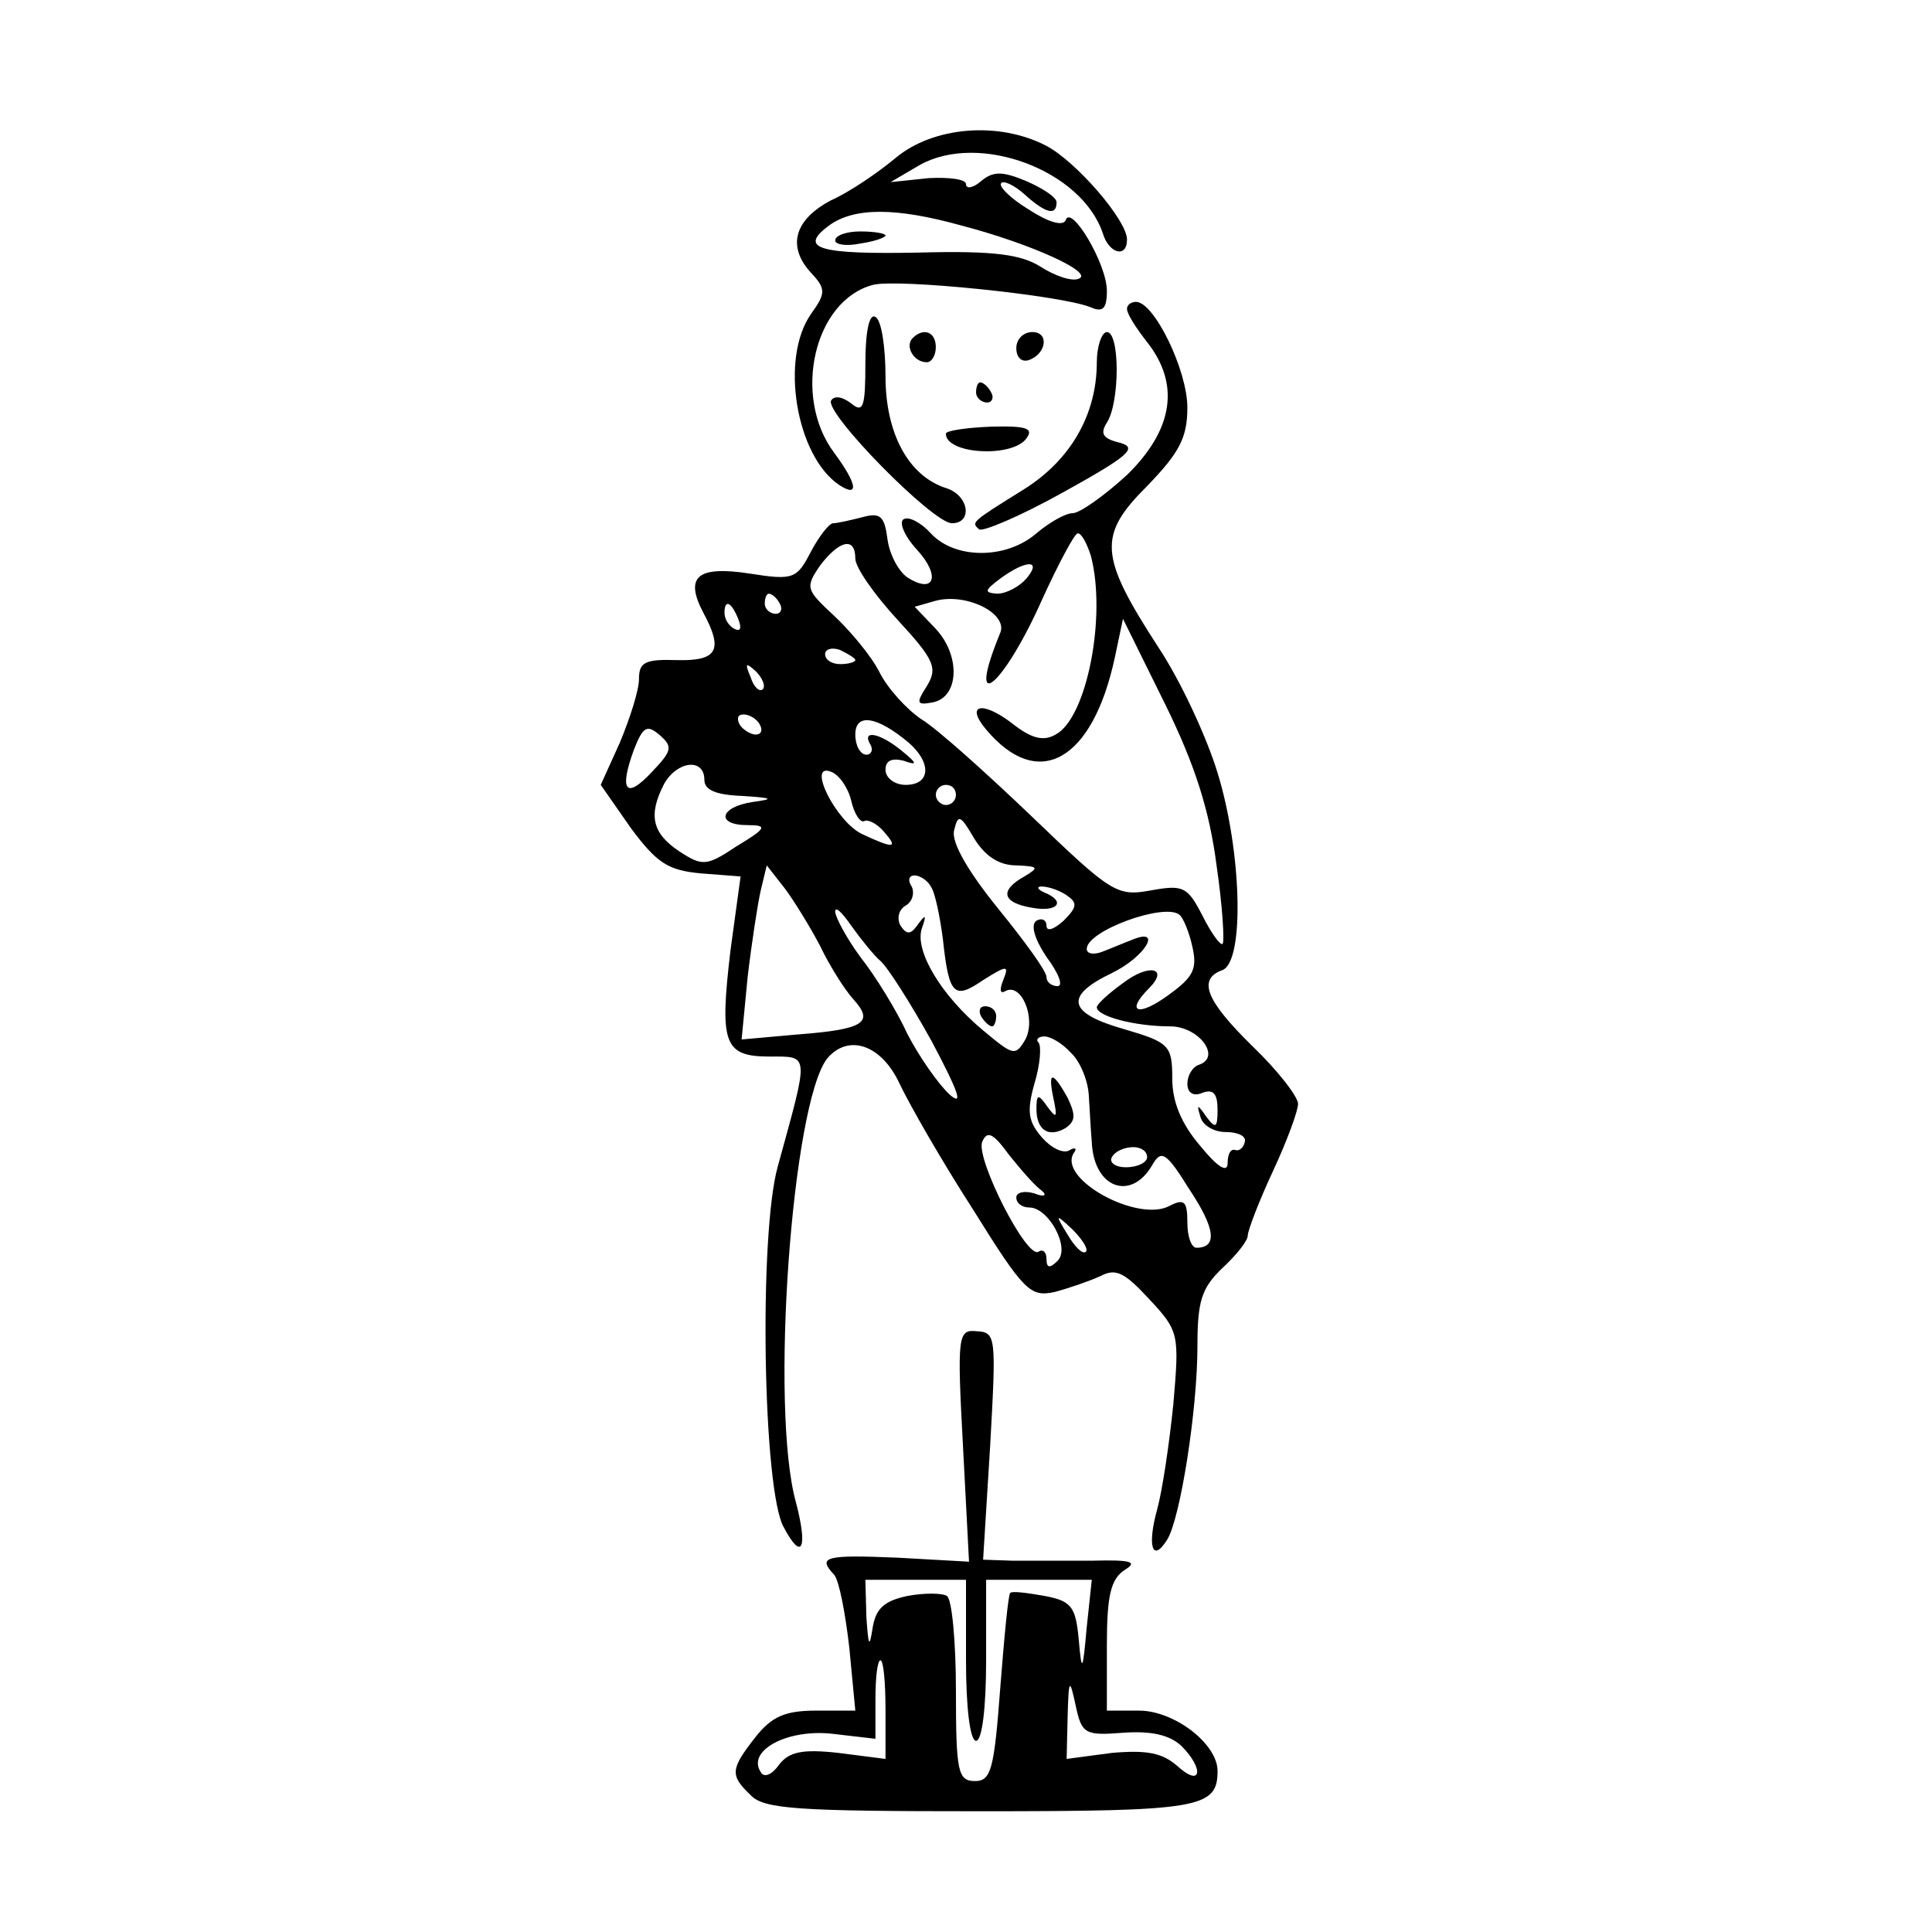 <?xml version="1.0" standalone="no"?>
<!DOCTYPE svg PUBLIC "-//W3C//DTD SVG 20010904//EN"
 "http://www.w3.org/TR/2001/REC-SVG-20010904/DTD/svg10.dtd">
<svg version="1.0" xmlns="http://www.w3.org/2000/svg"
 width="192pt" height="192pt" viewBox="0 0 192 192"
 preserveAspectRatio="xMidYMid meet">

<g transform="translate(0,192) scale(0.1,-0.1)"
fill="#000000" stroke="none">
<path d="M890 1763 c-18 -15 -46 -34 -64 -42 -36 -19 -44 -45 -21 -71 16 -17
16 -21 1 -42 -31 -44 -15 -141 28 -170 20 -13 18 1 -5 32 -42 56 -20 152 39
167 25 6 183 -10 215 -22 13 -6 17 -2 17 16 0 27 -36 87 -41 70 -3 -6 -17 -2
-37 11 -18 11 -30 23 -27 26 2 3 13 -2 23 -11 21 -19 32 -22 32 -8 0 5 -14 14
-30 21 -24 10 -33 10 -45 0 -8 -7 -15 -8 -15 -3 0 5 -17 7 -37 6 l-38 -4 29
17 c59 33 161 -5 182 -68 6 -20 24 -25 24 -6 0 19 -50 77 -80 93 -48 25 -113
19 -150 -12z m65 -67 c69 -18 133 -47 117 -53 -7 -3 -24 3 -38 12 -19 12 -46
16 -120 14 -101 -2 -121 4 -90 27 25 18 66 18 131 0z"/>
<path d="M830 1681 c0 -4 11 -6 25 -3 14 2 25 6 25 8 0 2 -11 4 -25 4 -14 0
-25 -4 -25 -9z"/>
<path d="M1120 1613 c0 -5 9 -19 20 -33 33 -42 26 -87 -20 -132 -23 -21 -47
-38 -54 -38 -7 0 -23 -9 -36 -20 -30 -26 -81 -26 -105 0 -10 11 -22 17 -27 14
-5 -3 1 -17 13 -30 24 -26 18 -45 -9 -28 -9 6 -18 23 -20 38 -3 23 -7 27 -25
22 -12 -3 -25 -6 -29 -6 -4 0 -14 -13 -22 -28 -14 -27 -17 -29 -61 -22 -52 8
-65 -3 -46 -39 20 -37 14 -48 -26 -47 -32 1 -38 -2 -38 -19 0 -11 -9 -39 -19
-63 l-19 -42 30 -43 c26 -35 37 -42 70 -45 l39 -3 -10 -73 c-11 -93 -7 -106
39 -106 40 0 39 4 8 -109 -19 -67 -15 -323 6 -359 18 -34 24 -21 12 25 -26 93
-4 396 31 441 21 25 54 14 72 -25 10 -21 42 -77 73 -125 51 -82 57 -87 81 -82
15 4 35 11 46 16 15 8 24 3 48 -23 30 -32 30 -35 24 -105 -4 -39 -11 -86 -16
-104 -10 -36 -5 -54 10 -30 13 21 30 129 30 192 0 45 4 58 25 78 14 13 25 27
25 32 0 5 11 34 25 64 14 30 25 60 25 67 0 7 -20 33 -45 57 -47 46 -55 67 -30
76 22 9 19 118 -5 196 -11 36 -37 92 -59 125 -59 91 -60 111 -11 160 32 33 40
48 40 78 0 37 -33 105 -51 105 -5 0 -9 -3 -9 -7z m-36 -245 c16 -60 -4 -162
-35 -178 -12 -7 -24 -4 -43 11 -30 23 -47 19 -26 -6 52 -62 106 -31 128 72 l8
38 42 -85 c30 -61 44 -106 51 -160 6 -41 8 -76 6 -78 -2 -2 -11 10 -20 28 -15
29 -19 31 -52 25 -33 -6 -39 -2 -117 73 -46 44 -95 88 -110 97 -15 10 -34 31
-42 47 -8 16 -29 41 -45 56 -28 26 -29 28 -14 50 19 25 35 29 35 7 0 -9 19
-36 42 -61 37 -40 40 -48 29 -66 -11 -17 -10 -19 6 -16 26 5 28 46 3 73 l-21
22 21 6 c31 8 72 -13 64 -32 -35 -85 3 -54 42 34 16 35 32 65 35 65 4 0 9 -10
13 -22z m-64 -23 c-7 -8 -20 -15 -29 -15 -13 1 -13 3 3 15 26 19 42 19 26 0z
m-245 -25 c3 -5 1 -10 -4 -10 -6 0 -11 5 -11 10 0 6 2 10 4 10 3 0 8 -4 11
-10z m-41 -16 c3 -8 2 -12 -4 -9 -6 3 -10 10 -10 16 0 14 7 11 14 -7z m116
-40 c0 -2 -7 -4 -15 -4 -8 0 -15 4 -15 10 0 5 7 7 15 4 8 -4 15 -8 15 -10z
m-92 -29 c-3 -3 -9 2 -12 12 -6 14 -5 15 5 6 7 -7 10 -15 7 -18z m-3 -35 c3
-5 2 -10 -4 -10 -5 0 -13 5 -16 10 -3 6 -2 10 4 10 5 0 13 -4 16 -10z m148
-18 c23 -20 22 -42 -3 -42 -11 0 -20 7 -20 15 0 9 6 12 18 9 14 -5 14 -3 -2
10 -22 18 -40 21 -31 6 3 -5 1 -10 -4 -10 -6 0 -11 9 -11 20 0 22 22 18 53 -8z
m-255 -29 c-26 -28 -33 -19 -18 22 9 23 13 25 25 15 14 -12 13 -16 -7 -37z
m52 -8 c0 -10 11 -15 38 -16 30 -2 32 -3 10 -6 -33 -5 -37 -23 -5 -23 20 0 19
-3 -11 -21 -30 -20 -34 -20 -57 -5 -27 18 -31 36 -15 67 13 23 40 26 40 4z
m146 -21 c3 -13 9 -22 13 -20 3 2 12 -2 19 -10 15 -17 11 -18 -21 -3 -26 12
-56 72 -31 62 8 -3 17 -16 20 -29z m104 6 c0 -5 -4 -10 -10 -10 -5 0 -10 5
-10 10 0 6 5 10 10 10 6 0 10 -4 10 -10z m60 -70 c22 -1 23 -2 8 -11 -25 -14
-22 -26 7 -31 26 -5 35 6 13 15 -7 3 -8 6 -3 6 6 0 16 -3 24 -8 12 -8 12 -12
-2 -26 -10 -9 -17 -11 -17 -5 0 6 -5 8 -10 5 -6 -4 -2 -18 10 -36 12 -16 17
-29 11 -29 -6 0 -11 4 -11 9 0 6 -22 36 -48 68 -30 37 -46 65 -44 77 4 17 6
17 20 -7 11 -18 25 -27 42 -27z m-195 -80 c9 -19 24 -43 33 -53 21 -23 11 -30
-55 -35 l-56 -5 6 62 c4 34 10 73 13 86 l6 25 18 -23 c9 -12 25 -38 35 -57z
m110 59 c4 -5 9 -29 12 -52 6 -56 11 -61 40 -41 24 15 26 15 20 0 -4 -10 -3
-14 2 -11 16 9 31 -27 20 -48 -10 -17 -12 -16 -42 9 -42 35 -68 79 -61 101 5
14 4 15 -4 4 -7 -10 -11 -10 -17 -1 -4 7 -2 16 5 20 7 4 9 13 6 19 -4 6 -3 11
3 11 5 0 13 -5 16 -11z m-50 -74 c7 -6 30 -42 51 -80 26 -49 32 -65 18 -53
-11 10 -30 37 -42 60 -11 24 -32 58 -47 77 -14 19 -25 40 -25 45 0 6 7 -1 16
-14 10 -14 23 -30 29 -35z m310 14 c5 -22 1 -30 -24 -48 -30 -22 -43 -17 -19
7 20 20 0 25 -26 5 -14 -10 -26 -21 -26 -24 0 -9 38 -19 73 -19 28 0 51 -30
29 -38 -7 -2 -12 -11 -12 -19 0 -9 6 -13 15 -9 11 4 15 -1 15 -17 0 -18 -2
-19 -11 -7 -9 13 -10 13 -6 0 2 -8 13 -15 25 -15 12 0 21 -4 19 -10 -1 -5 -5
-9 -9 -8 -5 2 -8 -4 -8 -13 0 -10 -10 -4 -27 17 -19 22 -28 44 -28 67 0 33 -3
36 -47 49 -57 16 -61 33 -13 56 33 16 51 46 20 33 -8 -3 -22 -9 -30 -12 -8 -3
-15 -2 -15 3 0 18 77 46 92 34 4 -3 10 -18 13 -32z m-121 -105 c9 -8 17 -27
18 -42 1 -15 2 -36 3 -47 2 -46 39 -59 60 -23 9 16 14 13 37 -24 26 -39 28
-58 7 -58 -5 0 -9 11 -9 25 0 21 -3 24 -17 17 -31 -18 -112 26 -96 52 4 5 1 6
-4 3 -6 -4 -18 2 -27 12 -14 16 -16 26 -8 54 6 20 7 38 4 41 -3 3 0 6 6 6 6 0
18 -7 26 -16z m-29 -137 c6 -5 3 -7 -7 -3 -10 3 -18 1 -18 -4 0 -6 6 -10 13
-10 19 0 41 -40 28 -53 -8 -8 -11 -7 -11 2 0 7 -4 10 -8 7 -12 -7 -62 92 -56
109 5 12 11 9 27 -13 12 -15 26 -31 32 -35z m105 33 c0 -5 -9 -10 -21 -10 -11
0 -17 5 -14 10 3 6 13 10 21 10 8 0 14 -4 14 -10z m-61 -94 c-3 -3 -11 5 -18
17 -13 21 -12 21 5 5 10 -10 16 -20 13 -22z"/>
<path d="M975 910 c3 -5 8 -10 11 -10 2 0 4 5 4 10 0 6 -5 10 -11 10 -5 0 -7
-4 -4 -10z"/>
<path d="M1047 828 c4 -19 3 -20 -6 -8 -9 13 -11 13 -11 -2 0 -21 12 -29 29
-19 10 7 10 13 2 30 -15 27 -20 27 -14 -1z"/>
<path d="M860 1559 c0 -43 -2 -50 -14 -40 -9 7 -17 8 -20 3 -7 -12 101 -122
120 -122 21 0 17 28 -6 35 -37 12 -60 54 -60 111 0 29 -4 56 -10 59 -6 4 -10
-14 -10 -46z"/>
<path d="M907 1584 c-8 -8 1 -24 14 -24 5 0 9 7 9 15 0 15 -12 20 -23 9z"/>
<path d="M1010 1574 c0 -9 5 -14 12 -12 18 6 21 28 4 28 -9 0 -16 -7 -16 -16z"/>
<path d="M1090 1560 c0 -52 -26 -97 -72 -126 -53 -33 -53 -33 -45 -40 3 -3 41
13 84 37 65 36 74 44 56 49 -17 4 -20 9 -13 20 13 20 13 90 0 90 -5 0 -10 -14
-10 -30z"/>
<path d="M970 1530 c0 -5 5 -10 11 -10 5 0 7 5 4 10 -3 6 -8 10 -11 10 -2 0
-4 -4 -4 -10z"/>
<path d="M940 1489 c0 -20 63 -24 79 -6 9 11 3 14 -34 13 -25 -1 -45 -4 -45
-7z"/>
<path d="M957 483 l6 -115 -71 4 c-72 3 -80 1 -63 -17 5 -6 11 -38 15 -72 l6
-63 -39 0 c-31 0 -44 -6 -60 -26 -25 -32 -26 -38 -5 -58 13 -14 48 -16 228
-16 218 0 236 3 236 40 0 27 -43 60 -78 60 l-32 0 0 65 c0 50 4 66 18 75 13 8
6 10 -33 9 -27 0 -63 0 -79 0 l-29 1 7 113 c6 108 6 113 -13 114 -19 2 -20 -3
-14 -114z m3 -213 c0 -47 4 -80 10 -80 6 0 10 33 10 80 l0 80 53 0 52 0 -5
-47 c-4 -45 -5 -46 -8 -12 -3 32 -7 38 -34 43 -17 3 -32 5 -34 3 -2 -1 -6 -44
-10 -95 -6 -80 -9 -92 -25 -92 -17 0 -19 9 -19 89 0 50 -4 92 -9 95 -5 3 -23
3 -39 0 -24 -5 -32 -13 -35 -33 -3 -19 -4 -17 -6 12 l-1 37 50 0 50 0 0 -80z
m-80 -49 l0 -49 -47 6 c-36 4 -49 1 -59 -12 -7 -10 -15 -13 -18 -7 -14 21 26
43 71 38 l43 -5 0 39 c0 22 2 39 5 39 3 0 5 -22 5 -49z m236 -23 c28 2 46 -2
58 -13 23 -23 20 -42 -4 -20 -15 13 -30 16 -65 13 l-45 -6 1 42 c1 38 2 39 8
11 6 -28 9 -30 47 -27z"/>
</g>
</svg>
